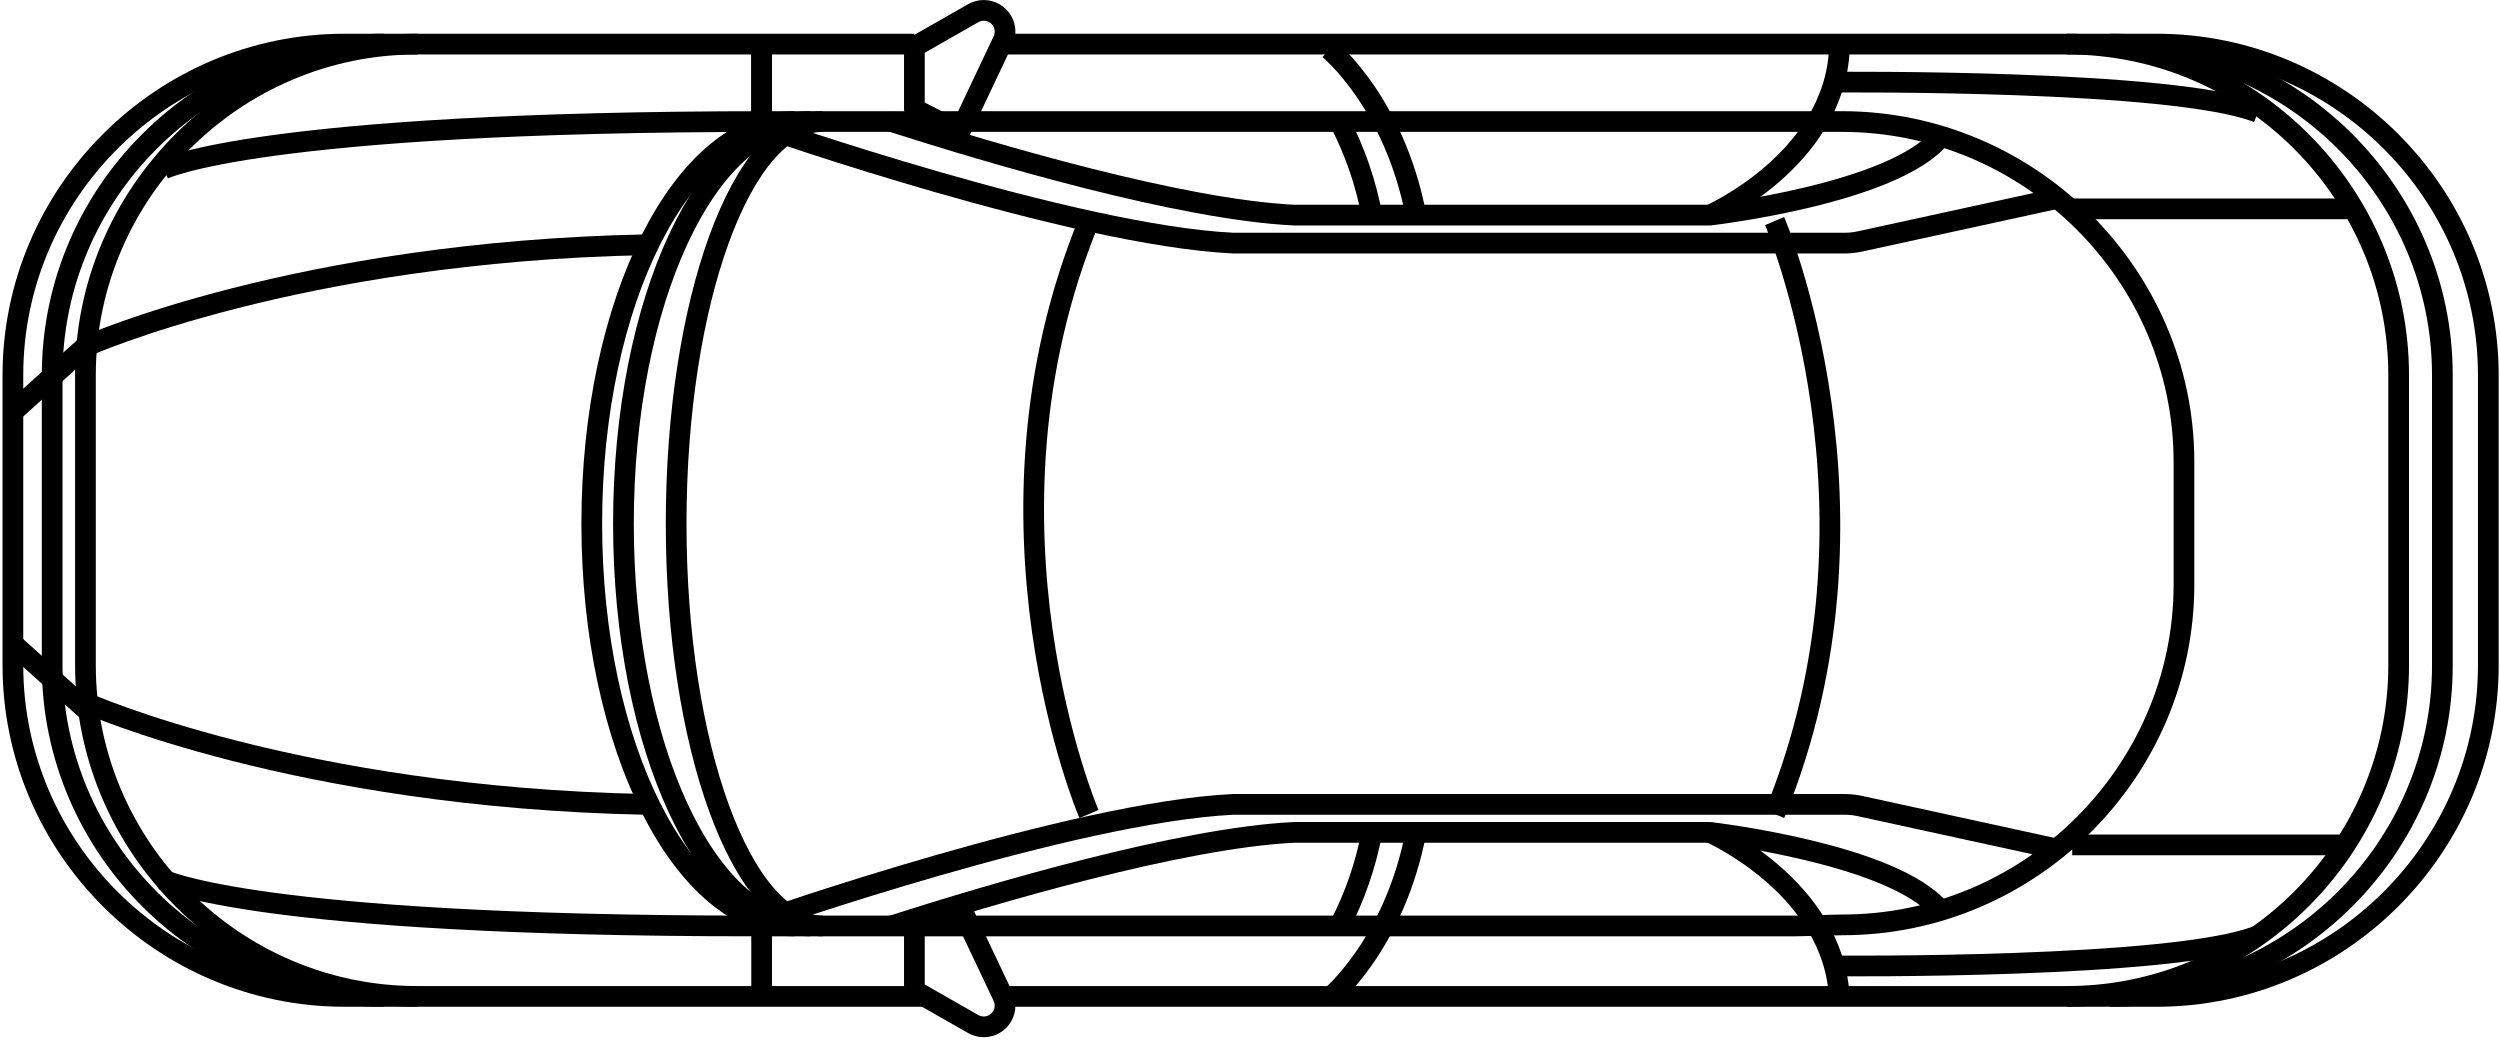 <?xml version="1.0" encoding="UTF-8"?>
<svg width="969px" height="403px" viewBox="0 0 969 403" version="1.1" xmlns="http://www.w3.org/2000/svg" xmlns:xlink="http://www.w3.org/1999/xlink">
    <!-- Generator: Sketch 47.1 (45422) - http://www.bohemiancoding.com/sketch -->
    <title>Slice 1</title>
    <desc>Created with Sketch.</desc>
    <defs></defs>
    <g id="Page-1" stroke="none" stroke-width="1" fill="none" fill-rule="evenodd">
        <g id="techo-11" transform="translate(5, 4)" stroke="#000000" stroke-width="8.029">
            <path d="M349.416,13.09 L128.536,13.09 C57.841,13.09 0,70.836 0,141.415 L0,253.88 C0,324.458 57.841,382.205 128.536,382.205 L353.443,382.205" id="Shape"></path>
            <path d="M383.772,382.205 L830.935,382.205 C901.63,382.205 959.471,324.458 959.471,253.88 L959.471,141.415 C959.471,70.836 901.63,13.09 830.935,13.09 L383.772,13.09" id="Shape"></path>
            <path d="M813.126,382.205 C883.821,382.205 941.662,324.458 941.662,253.88 L941.662,141.415 C941.662,70.836 883.821,13.09 813.126,13.09" id="Shape"></path>
            <path d="M796.182,382.205 C866.877,382.205 924.718,324.458 924.718,253.88 L924.718,141.415 C924.718,70.836 866.877,13.09 796.182,13.09" id="Shape"></path>
            <path d="M143.755,13.09 C73.06,13.09 15.219,70.836 15.219,141.415 L15.219,253.88 C15.219,324.458 73.06,382.205 143.755,382.205" id="Shape"></path>
            <path d="M156.653,13.09 C85.958,13.09 28.117,70.836 28.117,141.415 L28.117,253.88 C28.117,324.458 85.958,382.205 156.653,382.205" id="Shape"></path>
            <path d="M58.295,61.556 C58.295,61.556 94.895,43.109 293.147,43.109 L708.954,43.109 C781.645,43.109 841.506,102.486 841.506,175.058 L841.506,222.529 C841.506,295.101 781.839,354.478 709.148,354.478 L690.879,354.898 L286.695,354.898 C93.891,354.898 58.191,336.953 58.191,336.953" id="Shape"></path>
            <path d="M302.928,43.109 C259.54,43.109 224.369,112.906 224.369,199.004 C224.369,285.102 259.54,354.898 302.928,354.898" id="Shape"></path>
            <path d="M313.827,43.109 C282.482,43.109 257.071,112.906 257.071,199.004 C257.071,285.102 282.482,354.898 313.827,354.898" id="Shape"></path>
            <path d="M309.068,43.109 C269.071,43.109 236.648,112.906 236.648,199.004 C236.648,285.102 269.071,354.898 309.068,354.898" id="Shape"></path>
            <path d="M798.191,76.956 L904.77,76.956" id="Shape"></path>
            <path d="M798.191,323.486 L904.77,323.486" id="Shape"></path>
            <path d="M705.968,370.393 C705.968,370.393 837.666,371.582 870.152,358.663" id="Shape"></path>
            <path d="M705.968,27.855 C705.968,27.855 837.666,26.667 870.152,39.584" id="Shape"></path>
            <path d="M28.117,130.33 L0,155.631" id="Shape"></path>
            <path d="M28.117,270.804 L0,245.504" id="Shape"></path>
            <path d="M290.209,13.033 L290.209,43.109" id="Shape"></path>
            <path d="M290.209,382.97 L290.209,352.893 C290.209,352.893 410.711,310.787 472.971,307.779 L709.968,307.779 C711.964,307.779 713.954,307.994 715.904,308.419 L792.166,325.061" id="Shape"></path>
            <path d="M340.513,354.898 C379.624,342.375 452.626,320.757 496.588,318.633 L657.741,318.633 C657.741,318.633 729.038,326.842 747.113,348.891" id="Shape"></path>
            <path d="M28.117,130.33 C28.117,130.33 110.195,93.518 245.39,90.871" id="Shape"></path>
            <path d="M28.117,268.32 C28.117,268.32 110.195,305.131 245.39,307.779" id="Shape"></path>
            <path d="M510.126,382.97 C510.126,382.97 535.331,362.568 543.814,318.632" id="Shape"></path>
            <path d="M514.206,354.898 C520.135,343.485 524.359,331.266 526.743,318.631" id="Shape"></path>
            <path d="M657.741,318.632 C657.741,318.632 705.941,339.86 707.95,382.97" id="Shape"></path>
            <path d="M290.209,15.038 L290.209,45.114 C290.209,45.114 410.711,87.221 472.971,90.228 L709.968,90.228 C711.964,90.228 713.954,90.014 715.904,89.589 L792.166,72.947" id="Shape"></path>
            <path d="M340.513,43.109 C379.624,55.633 452.626,77.251 496.588,79.375 L657.741,79.375 C657.741,79.375 729.038,71.165 747.113,49.116" id="Shape"></path>
            <path d="M510.126,15.038 C510.126,15.038 535.331,35.44 543.814,79.376" id="Shape"></path>
            <path d="M514.206,43.109 C520.135,54.523 524.359,66.742 526.743,79.377" id="Shape"></path>
            <path d="M657.741,79.376 C657.741,79.376 705.941,58.147 707.95,15.038" id="Shape"></path>
            <path d="M417.071,311.523 C417.071,311.523 368.87,198.837 417.071,81.674" id="Shape"></path>
            <path d="M682.845,81.674 C682.845,81.674 731.046,194.359 682.845,311.523" id="Shape"></path>
            <path d="M349.416,355.849 L349.416,379.91 L372.22,392.92 C374.773,394.376 377.91,394.366 380.453,392.893 C382.997,391.419 384.562,388.705 384.562,385.77 L384.562,385.77 C384.562,384.552 384.291,383.349 383.77,382.248 L366.989,346.826 L349.416,355.849 Z" id="Shape" stroke-linecap="round" stroke-linejoin="round"></path>
            <path d="M349.416,38.184 L349.416,14.123 L372.22,1.113 C374.773,-0.344 377.91,-0.333 380.454,1.14 C382.997,2.614 384.563,5.328 384.562,8.264 L384.562,8.264 C384.562,9.482 384.291,10.684 383.77,11.785 L366.989,47.207 L349.416,38.184 Z" id="Shape" stroke-linecap="round" stroke-linejoin="round"></path>
        </g>
    </g>
</svg>